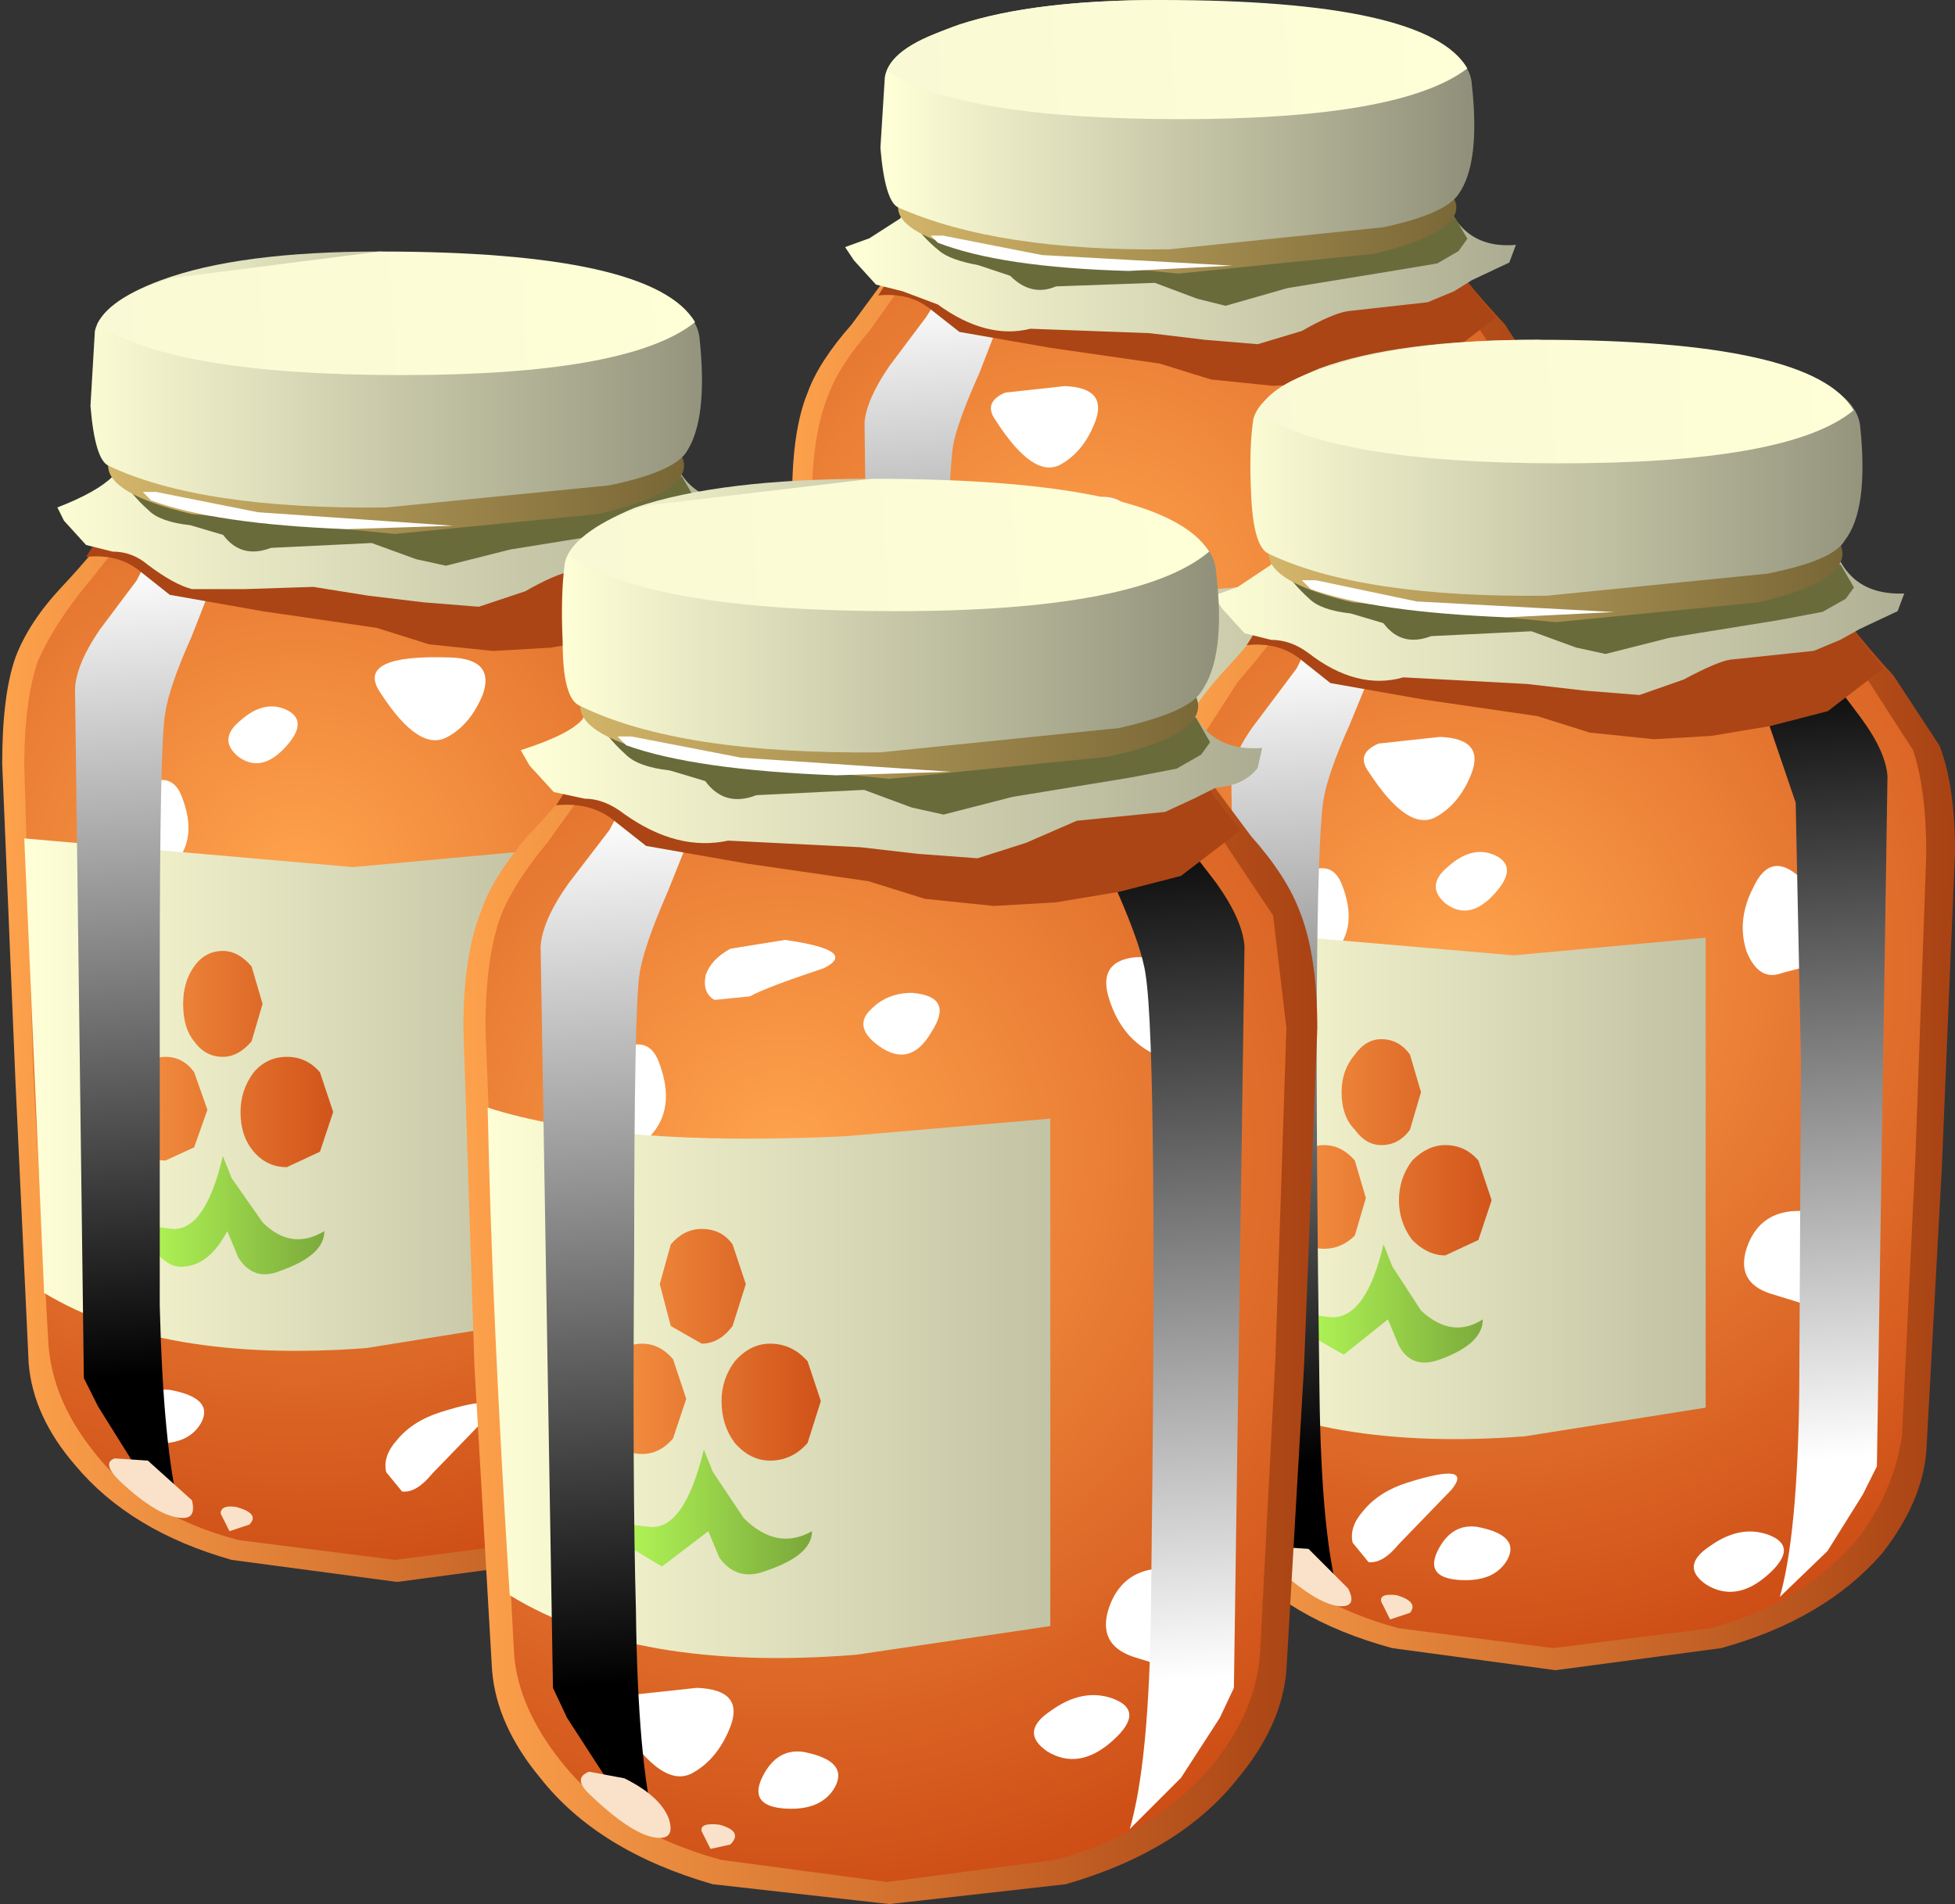 <?xml version="1.0" encoding="UTF-8" standalone="no"?>
<svg xmlns:xlink="http://www.w3.org/1999/xlink" height="43.15px" width="44.3px" xmlns="http://www.w3.org/2000/svg">
  <rect width="100%" height="100%" fill="#333333" stroke="none"/>
  <g transform="matrix(1.0, 0.0, 0.0, 1.0, 0.0, 0.0)">
    <use height="24.55" transform="matrix(1.0, 0.0, 0.0, 1.0, 17.95, 4.7)" width="17.5" xlink:href="#shape0"/>
    <use height="2.35" transform="matrix(0.8, 0.0, 0.0, 0.8, 22.2, 24.94)" width="2.85" xlink:href="#sprite0"/>
    <use height="1.55" transform="matrix(0.8, 0.0, 0.0, 0.8, 24.0, 11.25)" width="2.0" xlink:href="#sprite1"/>
    <use height="2.6" transform="matrix(0.8, 0.0, 0.0, 0.8, 20.41, 11.66)" width="2.15" xlink:href="#sprite2"/>
    <use height="3.35" transform="matrix(0.8, 0.0, 0.0, 0.8, 20.81, 18.71)" width="2.2" xlink:href="#sprite3"/>
    <use height="2.3" transform="matrix(0.8, 0.0, 0.0, 0.8, 22.45, 8.75)" width="3.05" xlink:href="#sprite4"/>
    <use height="1.45" transform="matrix(0.8, 0.0, 0.0, 0.8, 24.0, 26.1)" width="2.05" xlink:href="#sprite5"/>
    <use height="1.65" transform="matrix(0.8, 0.0, 0.0, 0.8, 29.71, 26.21)" width="2.4" xlink:href="#sprite6"/>
    <use height="2.6" transform="matrix(0.8, 0.0, 0.0, 0.8, 30.8, 19.15)" width="2.55" xlink:href="#sprite7"/>
    <use height="3.0" transform="matrix(0.8, 0.0, 0.0, 0.8, 30.8, 11.55)" width="2.15" xlink:href="#sprite8"/>
    <use height="11.25" transform="matrix(1.0, 0.0, 0.0, 1.0, 18.45, 12.9)" width="11.5" xlink:href="#shape9"/>
    <use height="28.4" transform="matrix(0.8, 0.0, 0.0, 0.8, 19.59, 4.9)" width="4.75" xlink:href="#sprite9"/>
    <use height="28.4" transform="matrix(0.8, 0.0, 0.0, 0.8, 30.15, 4.9)" width="4.75" xlink:href="#sprite10"/>
    <use height="4.85" transform="matrix(0.8, 0.0, 0.0, 0.8, 19.9, 4.9)" width="17.5" xlink:href="#sprite11"/>
    <use height="4.5" transform="matrix(1.0, 0.0, 0.0, 1.0, 19.15, 3.3)" width="15.2" xlink:href="#shape13"/>
    <use height="3.35" transform="matrix(0.8, 0.0, 0.0, 0.8, 20.45, 4.25)" width="16.0" xlink:href="#sprite12"/>
    <use height="2.95" transform="matrix(1.0, 0.0, 0.0, 1.0, 20.35, 3.25)" width="12.65" xlink:href="#shape15"/>
    <use height="1.1" transform="matrix(0.8, 0.0, 0.0, 0.8, 21.05, 5.3)" width="8.6" xlink:href="#sprite13"/>
    <use height="35.85" transform="matrix(1.0, 0.0, 0.0, 1.0, 0.05, 0.0)" width="33.35" xlink:href="#shape17"/>
    <use height="2.5" transform="matrix(0.8, 0.0, 0.0, 0.8, 8.75, 31.8)" width="2.95" xlink:href="#sprite14"/>
    <use height="1.6" transform="matrix(0.8, 0.0, 0.0, 0.8, 5.15, 16.0)" width="2.0" xlink:href="#sprite15"/>
    <use height="2.7" transform="matrix(0.8, 0.0, 0.0, 0.8, 2.51, 17.67)" width="2.2" xlink:href="#sprite16"/>
    <use height="3.45" transform="matrix(0.8, 0.0, 0.0, 0.8, 2.91, 25.01)" width="2.3" xlink:href="#sprite17"/>
    <use height="2.35" transform="matrix(0.8, 0.0, 0.0, 0.8, 8.5, 14.9)" width="3.15" xlink:href="#sprite18"/>
    <use height="1.5" transform="matrix(0.8, 0.0, 0.0, 0.8, 2.91, 31.5)" width="2.15" xlink:href="#sprite19"/>
    <use height="1.7" transform="matrix(0.8, 0.0, 0.0, 0.8, 12.11, 32.7)" width="2.5" xlink:href="#sprite20"/>
    <use height="2.7" transform="matrix(0.8, 0.0, 0.0, 0.8, 13.21, 25.45)" width="2.7" xlink:href="#sprite21"/>
    <use height="3.1" transform="matrix(0.8, 0.0, 0.0, 0.8, 13.2, 17.61)" width="2.3" xlink:href="#sprite22"/>
    <use height="11.6" transform="matrix(1.0, 0.0, 0.0, 1.0, 0.55, 19.0)" width="11.8" xlink:href="#shape19"/>
    <use height="29.3" transform="matrix(0.8, 0.0, 0.0, 0.8, 1.7, 10.75)" width="4.85" xlink:href="#sprite23"/>
    <use height="29.3" transform="matrix(0.8, 0.0, 0.0, 0.8, 12.55, 10.75)" width="4.9" xlink:href="#sprite24"/>
    <use height="5.05" transform="matrix(0.8, 0.0, 0.0, 0.8, 1.95, 10.75)" width="18.05" xlink:href="#sprite25"/>
    <use height="4.65" transform="matrix(1.0, 0.0, 0.0, 1.0, 1.3, 9.1)" width="15.6" xlink:href="#shape22"/>
    <use height="3.4" transform="matrix(0.8, 0.0, 0.0, 0.8, 2.55, 10.1)" width="16.5" xlink:href="#sprite26"/>
    <use height="3.05" transform="matrix(1.0, 0.0, 0.0, 1.0, 2.45, 9.05)" width="13.05" xlink:href="#shape24"/>
    <use height="1.15" transform="matrix(0.8, 0.0, 0.0, 0.8, 3.24, 11.11)" width="8.8" xlink:href="#sprite27"/>
    <use height="32.15" transform="matrix(1.0, 0.0, 0.0, 1.0, 2.05, 5.7)" width="42.25" xlink:href="#shape26"/>
    <use height="2.5" transform="matrix(0.8, 0.0, 0.0, 0.8, 30.65, 33.4)" width="2.95" xlink:href="#sprite28"/>
    <use height="1.65" transform="matrix(0.8, 0.0, 0.0, 0.8, 32.51, 19.3)" width="2.05" xlink:href="#sprite29"/>
    <use height="2.7" transform="matrix(0.8, 0.0, 0.0, 0.8, 28.8, 19.67)" width="2.2" xlink:href="#sprite30"/>
    <use height="3.45" transform="matrix(0.8, 0.0, 0.0, 0.8, 29.16, 27.01)" width="2.3" xlink:href="#sprite31"/>
    <use height="2.35" transform="matrix(0.8, 0.0, 0.0, 0.8, 30.9, 16.7)" width="3.15" xlink:href="#sprite32"/>
    <use height="1.5" transform="matrix(0.8, 0.0, 0.0, 0.8, 32.51, 34.6)" width="2.15" xlink:href="#sprite33"/>
    <use height="1.7" transform="matrix(0.8, 0.0, 0.0, 0.8, 38.36, 34.7)" width="2.55" xlink:href="#sprite34"/>
    <use height="2.7" transform="matrix(0.8, 0.0, 0.0, 0.8, 39.51, 27.45)" width="2.65" xlink:href="#sprite35"/>
    <use height="3.1" transform="matrix(0.8, 0.0, 0.0, 0.8, 39.5, 19.61)" width="2.25" xlink:href="#sprite36"/>
    <use height="11.6" transform="matrix(1.0, 0.0, 0.0, 1.0, 26.75, 21.0)" width="11.9" xlink:href="#shape27"/>
    <use height="29.3" transform="matrix(0.8, 0.0, 0.0, 0.8, 27.9, 12.75)" width="4.9" xlink:href="#sprite37"/>
    <use height="29.3" transform="matrix(0.8, 0.0, 0.0, 0.8, 38.85, 12.75)" width="4.9" xlink:href="#sprite38"/>
    <use height="5.05" transform="matrix(0.8, 0.0, 0.0, 0.8, 28.25, 12.75)" width="18.05" xlink:href="#sprite39"/>
    <use height="4.65" transform="matrix(1.0, 0.0, 0.0, 1.0, 27.5, 11.1)" width="15.65" xlink:href="#shape30"/>
    <use height="3.4" transform="matrix(0.8, 0.0, 0.0, 0.8, 28.85, 12.1)" width="16.45" xlink:href="#sprite40"/>
    <use height="3.05" transform="matrix(1.0, 0.0, 0.0, 1.0, 28.75, 11.05)" width="13.0" xlink:href="#shape31"/>
    <use height="1.15" transform="matrix(0.8, 0.0, 0.0, 0.8, 29.5, 13.11)" width="8.85" xlink:href="#sprite41"/>
    <use height="35.45" transform="matrix(1.0, 0.0, 0.0, 1.0, 10.5, 7.7)" width="31.7" xlink:href="#shape33"/>
    <use height="1.8" transform="matrix(0.8, 0.0, 0.0, 0.8, 15.99, 21.3)" width="3.65" xlink:href="#sprite42"/>
    <use height="1.75" transform="matrix(0.8, 0.0, 0.0, 0.8, 19.55, 22.5)" width="2.2" xlink:href="#sprite43"/>
    <use height="2.9" transform="matrix(0.8, 0.0, 0.0, 0.8, 13.25, 23.67)" width="2.3" xlink:href="#sprite44"/>
    <use height="3.65" transform="matrix(0.8, 0.0, 0.0, 0.8, 13.66, 31.55)" width="2.5" xlink:href="#sprite45"/>
    <use height="2.5" transform="matrix(0.8, 0.0, 0.0, 0.8, 13.95, 38.25)" width="3.35" xlink:href="#sprite46"/>
    <use height="1.6" transform="matrix(0.8, 0.0, 0.0, 0.8, 17.2, 39.7)" width="2.25" xlink:href="#sprite47"/>
    <use height="1.8" transform="matrix(0.8, 0.0, 0.0, 0.8, 23.41, 38.41)" width="2.7" xlink:href="#sprite48"/>
    <use height="2.9" transform="matrix(0.8, 0.0, 0.0, 0.8, 25.05, 35.55)" width="2.85" xlink:href="#sprite49"/>
    <use height="2.9" transform="matrix(0.8, 0.0, 0.0, 0.8, 25.06, 21.7)" width="3.15" xlink:href="#sprite50"/>
    <use height="12.45" transform="matrix(1.0, 0.0, 0.0, 1.0, 11.05, 25.1)" width="12.75" xlink:href="#shape37"/>
    <use height="31.5" transform="matrix(0.8, 0.0, 0.0, 0.8, 12.25, 16.25)" width="5.3" xlink:href="#sprite51"/>
    <use height="31.5" transform="matrix(0.8, 0.0, 0.0, 0.8, 24.0, 16.25)" width="5.25" xlink:href="#sprite52"/>
    <use height="5.4" transform="matrix(0.8, 0.0, 0.0, 0.8, 12.6, 16.25)" width="19.4" xlink:href="#sprite53"/>
    <use height="4.95" transform="matrix(1.0, 0.0, 0.0, 1.0, 11.8, 14.5)" width="16.8" xlink:href="#shape40"/>
    <use height="3.7" transform="matrix(0.8, 0.0, 0.0, 0.8, 13.3, 15.5)" width="17.65" xlink:href="#sprite54"/>
    <use height="3.3" transform="matrix(1.0, 0.0, 0.0, 1.0, 13.15, 14.35)" width="14.0" xlink:href="#shape41"/>
    <use height="1.2" transform="matrix(0.8, 0.0, 0.0, 0.8, 13.99, 16.65)" width="9.45" xlink:href="#sprite55"/>
    <use height="31.15" transform="matrix(1.0, 0.0, 0.0, 1.0, 12.75, 10.85)" width="14.85" xlink:href="#shape42"/>
  </g>
  <defs>
    <g id="shape0" transform="matrix(1.0, 0.0, 0.0, 1.0, -17.95, -4.7)">
      <path d="M34.1 7.35 L35.1 8.9 Q35.45 9.8 35.45 11.25 L35.15 18.2 34.85 24.4 Q34.75 25.6 33.85 26.7 32.65 28.15 30.35 28.8 L26.7 29.25 23.05 28.8 Q20.75 28.15 19.55 26.7 18.65 25.55 18.55 24.4 L18.2 18.2 17.95 11.25 Q17.95 9.75 18.3 8.9 18.55 8.2 19.3 7.35 L21.25 4.7 26.7 4.95 32.15 4.7 Q32.6 5.75 34.1 7.35" fill="url(#gradient0)" fill-rule="evenodd" stroke="none"/>
      <path d="M33.55 7.5 L34.55 9.0 34.85 11.3 34.6 18.1 34.3 24.1 Q34.15 25.25 33.35 26.3 32.2 27.7 30.05 28.35 L26.65 28.75 23.2 28.35 Q21.05 27.7 19.95 26.3 19.1 25.25 18.95 24.1 L18.65 18.1 18.4 11.3 Q18.4 9.9 18.75 9.0 19.0 8.3 19.7 7.5 L21.55 4.9 26.65 5.2 31.75 4.9 33.55 7.5" fill="url(#gradient1)" fill-rule="evenodd" stroke="none"/>
    </g>
    <linearGradient gradientTransform="matrix(0.011, 0.0, 0.0, -0.011, 26.7, 16.95)" gradientUnits="userSpaceOnUse" id="gradient0" spreadMethod="pad" x1="-819.2" x2="819.2">
      <stop offset="0.0" stop-color="#fea24c"/>
      <stop offset="1.0" stop-color="#a84213"/>
    </linearGradient>
    <radialGradient cx="0" cy="0" gradientTransform="matrix(0.011, 0.017, 0.017, -0.011, 24.5, 13.9)" gradientUnits="userSpaceOnUse" id="gradient1" r="819.2" spreadMethod="pad">
      <stop offset="0.0" stop-color="#ffa34d"/>
      <stop offset="1.0" stop-color="#cc4b14"/>
    </radialGradient>
    <g id="sprite0" transform="matrix(1.0, 0.0, 0.0, 1.0, 0.0, -0.05)">
      <use height="2.5" transform="matrix(0.966, 0.0, 0.0, 0.94, 0.0, 0.05)" width="2.95" xlink:href="#shape1"/>
    </g>
    <g id="shape1" transform="matrix(1.0, 0.0, 0.0, 1.0, 0.0, 0.0)">
      <path d="M2.8 0.45 L1.3 2.0 Q0.85 2.55 0.45 2.5 L0.0 1.95 Q-0.1 1.5 0.3 1.05 0.75 0.5 1.55 0.25 3.45 -0.35 2.8 0.45" fill="#ffffff" fill-rule="evenodd" stroke="none"/>
    </g>
    <g id="sprite1" transform="matrix(1.0, 0.0, 0.0, 1.0, 0.0, 0.0)">
      <use height="1.8" transform="matrix(0.727, 0.0, 0.0, 0.861, 0.014, 0.007)" width="2.7" xlink:href="#shape2"/>
    </g>
    <g id="shape2" transform="matrix(1.0, 0.0, 0.0, 1.0, 0.05, 0.05)">
      <path d="M2.2 0.05 Q3.15 0.4 2.2 1.25 1.25 2.1 0.35 1.55 -0.45 1.0 0.45 0.4 1.35 -0.25 2.2 0.05" fill="#ffffff" fill-rule="evenodd" stroke="none"/>
    </g>
    <g id="sprite2" transform="matrix(1.0, 0.0, 0.0, 1.0, 0.05, 0.05)">
      <use height="2.9" transform="matrix(0.935, 0.0, 0.0, 0.896, -0.05, -0.04)" width="2.3" xlink:href="#shape3"/>
    </g>
    <g id="shape3" transform="matrix(1.0, 0.0, 0.0, 1.0, 0.0, 0.1)">
      <path d="M2.1 0.4 Q2.6 1.7 1.85 2.5 1.1 3.25 0.3 2.15 -0.45 1.1 0.6 0.3 1.75 -0.55 2.1 0.4" fill="#ffffff" fill-rule="evenodd" stroke="none"/>
    </g>
    <g id="sprite3" transform="matrix(1.0, 0.0, 0.0, 1.0, 0.05, 0.05)">
      <use height="3.65" transform="matrix(0.877, 0.0, 0.0, 0.918, -0.044, -0.05)" width="2.5" xlink:href="#shape4"/>
    </g>
    <g id="shape4" transform="matrix(1.0, 0.0, 0.0, 1.0, 0.05, 0.0)">
      <path d="M1.9 0.1 Q2.55 0.3 2.4 1.7 2.3 3.1 1.65 3.5 1.1 3.8 0.9 3.5 L0.25 2.35 Q-0.3 1.5 0.25 0.65 0.8 -0.2 1.9 0.1" fill="#ffffff" fill-rule="evenodd" stroke="none"/>
    </g>
    <g id="sprite4" transform="matrix(1.0, 0.0, 0.0, 1.0, 0.0, 0.0)">
      <use height="2.5" transform="matrix(0.91, 0.0, 0.0, 0.92, 0.0, 0.0)" width="3.35" xlink:href="#shape5"/>
    </g>
    <g id="shape5" transform="matrix(1.0, 0.0, 0.0, 1.0, 0.0, 0.0)">
      <path d="M2.3 0.0 Q3.65 0.05 3.25 1.1 2.9 2.0 2.2 2.4 1.35 2.9 0.15 1.05 -0.25 0.5 0.45 0.2 L2.3 0.0" fill="#ffffff" fill-rule="evenodd" stroke="none"/>
    </g>
    <g id="sprite5" transform="matrix(1.0, 0.0, 0.0, 1.0, 0.0, 0.0)">
      <use height="1.6" transform="matrix(0.911, 0.0, 0.0, 0.906, 0.0, 0.0)" width="2.25" xlink:href="#shape6"/>
    </g>
    <g id="shape6" transform="matrix(1.0, 0.0, 0.0, 1.0, 0.0, 0.0)">
      <path d="M1.25 0.0 Q2.55 0.25 2.15 1.0 1.75 1.7 0.65 1.6 -0.3 1.5 0.1 0.7 0.5 -0.1 1.25 0.0" fill="#ffffff" fill-rule="evenodd" stroke="none"/>
    </g>
    <g id="sprite6" transform="matrix(1.0, 0.0, 0.0, 1.0, 0.05, 0.05)">
      <use height="1.8" transform="matrix(0.891, 0.0, 0.0, 0.917, -0.044, -0.046)" width="2.7" xlink:href="#shape2"/>
    </g>
    <g id="sprite7" transform="matrix(1.0, 0.0, 0.0, 1.0, 0.0, 0.0)">
      <use height="2.9" transform="matrix(0.895, 0.0, 0.0, 0.896, 0.0, 0.0)" width="2.85" xlink:href="#shape7"/>
    </g>
    <g id="shape7" transform="matrix(1.0, 0.0, 0.0, 1.0, 0.0, 0.0)">
      <path d="M2.85 0.65 L2.55 2.15 2.1 2.9 0.8 2.5 Q-0.25 2.15 0.1 1.1 0.45 0.1 1.45 0.0 2.7 -0.1 2.85 0.65" fill="#ffffff" fill-rule="evenodd" stroke="none"/>
    </g>
    <g id="sprite8" transform="matrix(1.0, 0.0, 0.0, 1.0, 0.0, 0.0)">
      <use height="3.1" transform="matrix(0.956, 0.0, 0.0, 0.968, 0.0, 0.002)" width="2.25" xlink:href="#shape8"/>
    </g>
    <g id="shape8" transform="matrix(1.0, 0.0, 0.0, 1.0, 0.0, 0.05)">
      <path d="M2.25 1.75 L2.05 2.75 1.1 3.0 Q0.45 3.25 0.1 2.4 -0.2 1.5 0.3 0.55 0.75 -0.4 1.5 0.2 2.15 0.7 2.25 1.75" fill="#ffffff" fill-rule="evenodd" stroke="none"/>
    </g>
    <g id="shape9" transform="matrix(1.0, 0.0, 0.0, 1.0, -18.45, -12.9)">
      <path d="M18.45 12.9 L25.75 13.5 29.95 13.15 29.95 23.5 26.0 24.1 Q21.5 24.45 18.95 22.9 L18.45 12.9" fill="url(#gradient2)" fill-rule="evenodd" stroke="none"/>
      <path d="M23.75 16.55 L23.5 17.4 22.85 17.7 Q22.5 17.7 22.25 17.4 21.95 17.05 21.95 16.55 21.95 16.1 22.25 15.7 22.5 15.35 22.85 15.35 23.2 15.35 23.5 15.7 L23.75 16.55" fill="url(#gradient3)" fill-rule="evenodd" stroke="none"/>
      <path d="M22.55 18.9 L22.25 19.7 21.6 20.0 Q21.2 20.0 20.95 19.7 20.7 19.35 20.7 18.9 20.7 18.4 20.95 18.1 21.2 17.7 21.6 17.7 21.95 17.7 22.25 18.1 L22.55 18.9" fill="url(#gradient4)" fill-rule="evenodd" stroke="none"/>
      <path d="M25.3 18.9 L24.95 19.75 Q24.7 20.1 24.25 20.1 23.85 20.1 23.55 19.75 23.25 19.45 23.25 18.9 23.25 18.45 23.55 18.1 23.85 17.7 24.25 17.7 24.7 17.7 24.95 18.1 L25.3 18.9" fill="url(#gradient5)" fill-rule="evenodd" stroke="none"/>
      <path d="M22.9 19.9 L23.05 20.35 23.75 21.3 Q24.35 22.0 25.1 21.55 25.1 22.1 24.15 22.4 23.55 22.65 23.2 22.1 L22.95 21.55 22.05 22.3 21.35 21.9 21.0 21.4 21.75 21.5 Q22.5 21.55 22.9 19.9" fill="url(#gradient6)" fill-rule="evenodd" stroke="none"/>
    </g>
    <linearGradient gradientTransform="matrix(0.007, 0.0, 0.0, -0.007, 24.2, 18.5)" gradientUnits="userSpaceOnUse" id="gradient2" spreadMethod="pad" x1="-819.2" x2="819.2">
      <stop offset="0.0" stop-color="#feffd6"/>
      <stop offset="1.0" stop-color="#c2c2a4"/>
    </linearGradient>
    <linearGradient gradientTransform="matrix(0.004, 0.0, 0.0, -0.004, 22.75, 16.55)" gradientUnits="userSpaceOnUse" id="gradient3" spreadMethod="pad" x1="-819.2" x2="819.2">
      <stop offset="0.0" stop-color="#ffa34d"/>
      <stop offset="1.0" stop-color="#cc4b14"/>
    </linearGradient>
    <linearGradient gradientTransform="matrix(0.004, 0.0, 0.0, -0.004, 22.75, 18.9)" gradientUnits="userSpaceOnUse" id="gradient4" spreadMethod="pad" x1="-819.2" x2="819.2">
      <stop offset="0.0" stop-color="#ffa34d"/>
      <stop offset="1.0" stop-color="#cc4b14"/>
    </linearGradient>
    <linearGradient gradientTransform="matrix(0.004, 0.0, 0.0, -0.004, 22.75, 18.9)" gradientUnits="userSpaceOnUse" id="gradient5" spreadMethod="pad" x1="-819.2" x2="819.2">
      <stop offset="0.0" stop-color="#ffa34d"/>
      <stop offset="1.0" stop-color="#cc4b14"/>
    </linearGradient>
    <linearGradient gradientTransform="matrix(0.003, 0.0, 0.0, -0.003, 23.05, 21.2)" gradientUnits="userSpaceOnUse" id="gradient6" spreadMethod="pad" x1="-819.2" x2="819.2">
      <stop offset="0.0" stop-color="#b7ff59"/>
      <stop offset="1.0" stop-color="#77a339"/>
    </linearGradient>
    <g id="sprite9" transform="matrix(1.0, 0.0, 0.0, 1.0, -0.05, 0.0)">
      <use height="28.4" transform="matrix(1.0, 0.0, 0.0, 1.0, 0.05, 0.0)" width="4.75" xlink:href="#shape10"/>
    </g>
    <g id="shape10" transform="matrix(1.0, 0.0, 0.0, 1.0, -0.05, 0.0)">
      <path d="M3.0 0.45 L4.8 0.0 4.25 2.0 3.3 4.45 Q2.65 5.9 2.55 6.55 2.25 8.9 2.45 22.85 2.5 26.7 2.95 28.4 L1.65 27.15 0.7 25.65 0.3 24.85 0.05 5.85 Q0.1 5.2 0.75 4.25 L1.8 2.85 Q2.8 1.3 3.0 0.45" fill="url(#gradient7)" fill-rule="evenodd" stroke="none"/>
    </g>
    <linearGradient gradientTransform="matrix(0.001, 0.014, 0.014, -0.001, 2.65, 13.55)" gradientUnits="userSpaceOnUse" id="gradient7" spreadMethod="pad" x1="-819.2" x2="819.2">
      <stop offset="0.0" stop-color="#ffffff"/>
      <stop offset="1.0" stop-color="#000000"/>
    </linearGradient>
    <g id="sprite10" transform="matrix(1.0, 0.0, 0.0, 1.0, 0.0, 0.0)">
      <use height="28.4" transform="matrix(1.0, 0.0, 0.0, 1.0, 0.0, 0.0)" width="4.75" xlink:href="#shape11"/>
    </g>
    <g id="shape11" transform="matrix(1.0, 0.0, 0.0, 1.0, 0.0, 0.0)">
      <path d="M1.75 0.45 Q2.0 1.3 3.0 2.85 L4.05 4.25 Q4.7 5.2 4.75 5.85 L4.45 24.85 4.1 25.65 3.1 27.15 1.8 28.4 Q2.3 26.7 2.35 22.85 2.55 8.9 2.25 6.55 L1.5 4.45 0.5 2.0 0.0 0.0 1.75 0.45" fill="url(#gradient8)" fill-rule="evenodd" stroke="none"/>
    </g>
    <linearGradient gradientTransform="matrix(-0.001, -0.014, 0.014, -0.001, 2.15, 13.55)" gradientUnits="userSpaceOnUse" id="gradient8" spreadMethod="pad" x1="-819.2" x2="819.2">
      <stop offset="0.0" stop-color="#ffffff"/>
      <stop offset="1.0" stop-color="#000000"/>
    </linearGradient>
    <g id="sprite11" transform="matrix(1.0, 0.0, 0.0, 1.0, 0.0, 0.0)">
      <use height="5.4" transform="matrix(0.902, 0.0, 0.0, 0.898, 0.0, 0.0)" width="19.4" xlink:href="#shape12"/>
    </g>
    <g id="shape12" transform="matrix(1.0, 0.0, 0.0, 1.0, 0.0, 0.0)">
      <path d="M17.9 0.9 Q18.15 1.75 19.4 3.2 L17.7 4.5 15.95 4.95 14.15 5.25 12.4 5.35 10.45 5.15 8.85 4.65 5.4 4.15 2.55 3.65 1.6 2.9 Q0.95 2.4 0.0 2.5 L1.45 0.25 1.45 0.0 17.9 0.9" fill="#ab4515" fill-rule="evenodd" stroke="none"/>
    </g>
    <g id="shape13" transform="matrix(1.0, 0.0, 0.0, 1.0, -19.15, -3.3)">
      <path d="M32.75 4.5 Q33.15 5.65 34.35 5.55 L34.2 5.95 33.35 6.35 32.95 6.6 32.35 6.85 30.55 7.05 Q30.2 7.1 29.5 7.5 L28.5 7.8 27.3 7.7 26.05 7.55 23.35 7.45 Q22.35 7.7 21.25 6.9 L20.45 6.6 19.85 6.45 19.35 5.9 19.15 5.6 19.7 5.4 20.4 4.95 21.05 3.3 26.75 3.5 Q32.55 3.8 32.75 4.5" fill="url(#gradient9)" fill-rule="evenodd" stroke="none"/>
    </g>
    <linearGradient gradientTransform="matrix(0.009, 0.0, 0.0, -0.009, 26.75, 5.55)" gradientUnits="userSpaceOnUse" id="gradient9" spreadMethod="pad" x1="-819.2" x2="819.2">
      <stop offset="0.0" stop-color="#feffd6"/>
      <stop offset="1.0" stop-color="#adad93"/>
    </linearGradient>
    <g id="sprite12" transform="matrix(1.0, 0.0, 0.0, 1.0, 0.0, 0.0)">
      <use height="3.35" transform="matrix(1.0, 0.0, 0.0, 1.0, 0.0, 0.0)" width="16.0" xlink:href="#shape14"/>
    </g>
    <g id="shape14" transform="matrix(1.0, 0.0, 0.0, 1.0, 0.0, 0.0)">
      <path d="M15.65 0.85 L16.0 1.45 15.75 1.8 15.15 2.15 13.95 2.35 10.9 2.85 9.15 3.35 8.35 3.15 7.15 2.7 4.35 2.8 Q3.65 3.1 3.05 2.5 L2.15 2.2 Q1.35 2.05 1.05 1.8 0.0 0.95 0.0 0.0 L15.65 0.85" fill="#6a6b3b" fill-rule="evenodd" stroke="none"/>
    </g>
    <g id="shape15" transform="matrix(1.0, 0.0, 0.0, 1.0, -20.35, -3.25)">
      <path d="M31.15 3.7 Q33.0 4.1 33.0 4.7 33.0 5.3 31.15 5.75 L26.7 6.2 22.2 5.75 Q20.35 5.3 20.35 4.7 20.35 4.1 22.2 3.7 L26.7 3.25 31.15 3.7" fill="url(#gradient10)" fill-rule="evenodd" stroke="none"/>
    </g>
    <linearGradient gradientTransform="matrix(0.008, 0.0, 0.0, -0.008, 26.7, 4.7)" gradientUnits="userSpaceOnUse" id="gradient10" spreadMethod="pad" x1="-819.2" x2="819.2">
      <stop offset="0.0" stop-color="#d4b66a"/>
      <stop offset="1.0" stop-color="#786636"/>
    </linearGradient>
    <g id="sprite13" transform="matrix(1.0, 0.0, 0.0, 1.0, 0.0, 0.0)">
      <use height="1.1" transform="matrix(1.0, 0.0, 0.0, 1.0, 0.0, 0.0)" width="8.6" xlink:href="#shape16"/>
    </g>
    <g id="shape16" transform="matrix(1.0, 0.0, 0.0, 1.0, 0.0, 0.0)">
      <path d="M0.4 0.05 L3.2 0.6 8.6 0.9 5.65 1.05 Q2.05 0.95 0.25 0.25 L0.05 0.05 0.4 0.05" fill="#ffffff" fill-rule="evenodd" stroke="none"/>
    </g>
    <g id="shape17" transform="matrix(1.0, 0.0, 0.0, 1.0, -0.05, 0.0)">
      <path d="M21.25 26.6 L22.15 27.5 Q22.3 27.85 21.95 27.85 21.5 27.85 20.55 27.05 20.15 26.65 20.5 26.5 L21.25 26.6" fill="#f9e2c9" fill-rule="evenodd" stroke="none"/>
      <path d="M23.15 27.6 Q23.7 27.7 23.45 28.0 L23.0 28.1 22.8 27.75 Q22.8 27.5 23.15 27.6" fill="#f9e2c9" fill-rule="evenodd" stroke="none"/>
      <path d="M33.05 4.4 Q32.75 4.85 31.35 5.15 L26.5 5.65 Q22.6 5.7 20.35 4.7 20.05 4.55 19.95 3.35 L20.05 1.75 Q20.15 1.1 21.5 0.65 23.2 0.0 26.3 0.0 L31.55 0.55 Q33.3 1.1 33.35 1.9 33.55 3.7 33.05 4.4" fill="url(#gradient11)" fill-rule="evenodd" stroke="none"/>
      <path d="M26.75 2.7 Q21.75 2.7 20.1 1.6 20.45 1.0 21.75 0.55 23.45 0.0 26.3 0.0 32.35 0.0 33.25 1.55 31.75 2.7 26.75 2.7" fill="url(#gradient12)" fill-rule="evenodd" stroke="none"/>
      <path d="M16.6 13.3 L17.65 14.9 Q18.0 15.8 18.0 17.3 L17.75 24.5 17.35 30.9 Q17.3 32.1 16.35 33.2 15.15 34.7 12.75 35.35 L9.0 35.85 5.25 35.35 Q2.95 34.7 1.7 33.2 0.75 32.1 0.65 30.9 L0.35 24.5 0.05 17.3 Q0.05 15.75 0.35 14.9 0.65 14.1 1.4 13.3 2.9 11.7 3.4 10.5 L9.0 10.85 14.6 10.5 Q15.15 11.7 16.6 13.3" fill="url(#gradient13)" fill-rule="evenodd" stroke="none"/>
      <path d="M17.1 15.0 L17.4 17.35 17.15 24.3 16.8 30.5 Q16.75 31.7 15.85 32.8 14.7 34.3 12.45 34.9 L8.95 35.35 5.4 34.9 Q3.15 34.3 2.05 32.8 1.2 31.7 1.1 30.5 L0.75 24.3 0.55 17.35 Q0.55 15.9 0.85 15.0 1.15 14.3 1.8 13.45 3.25 11.7 3.7 10.75 L8.95 11.05 14.2 10.75 Q14.75 11.9 16.1 13.45 L17.1 15.0" fill="url(#gradient14)" fill-rule="evenodd" stroke="none"/>
    </g>
    <linearGradient gradientTransform="matrix(0.008, 0.0, 0.0, -0.008, 26.7, 2.85)" gradientUnits="userSpaceOnUse" id="gradient11" spreadMethod="pad" x1="-819.2" x2="819.2">
      <stop offset="0.0" stop-color="#feffd6"/>
      <stop offset="1.0" stop-color="#91917b"/>
    </linearGradient>
    <linearGradient gradientTransform="matrix(-0.008, 6.0E-4, 6.0E-4, 0.008, 26.55, 1.35)" gradientUnits="userSpaceOnUse" id="gradient12" spreadMethod="pad" x1="-819.2" x2="819.2">
      <stop offset="0.0" stop-color="#feffd6"/>
      <stop offset="1.0" stop-color="#f9fad5"/>
    </linearGradient>
    <linearGradient gradientTransform="matrix(0.011, 0.0, 0.0, -0.011, 9.0, 23.15)" gradientUnits="userSpaceOnUse" id="gradient13" spreadMethod="pad" x1="-819.2" x2="819.2">
      <stop offset="0.0" stop-color="#fea24c"/>
      <stop offset="1.0" stop-color="#a84213"/>
    </linearGradient>
    <radialGradient cx="0" cy="0" gradientTransform="matrix(0.011, 0.017, 0.017, -0.011, 6.75, 20.0)" gradientUnits="userSpaceOnUse" id="gradient14" r="819.2" spreadMethod="pad">
      <stop offset="0.0" stop-color="#ffa34d"/>
      <stop offset="1.0" stop-color="#cc4b14"/>
    </radialGradient>
    <g id="sprite14" transform="matrix(1.0, 0.0, 0.0, 1.0, 0.0, 0.0)">
      <use height="2.5" transform="matrix(1.0, 0.0, 0.0, 1.0, 0.0, 0.0)" width="2.95" xlink:href="#shape1"/>
    </g>
    <g id="sprite15" transform="matrix(1.0, 0.0, 0.0, 1.0, 0.0, 0.0)">
      <use height="1.8" transform="matrix(0.727, 0.0, 0.0, 0.889, 0.014, 0.006)" width="2.7" xlink:href="#shape2"/>
    </g>
    <g id="sprite16" transform="matrix(1.0, 0.0, 0.0, 1.0, 0.05, 0.1)">
      <use height="2.9" transform="matrix(0.957, 0.0, 0.0, 0.931, -0.05, -0.093)" width="2.3" xlink:href="#shape3"/>
    </g>
    <g id="sprite17" transform="matrix(1.0, 0.0, 0.0, 1.0, 0.05, 0.05)">
      <use height="3.65" transform="matrix(0.918, 0.0, 0.0, 0.945, -0.046, -0.05)" width="2.5" xlink:href="#shape4"/>
    </g>
    <g id="sprite18" transform="matrix(1.0, 0.0, 0.0, 1.0, 0.0, 0.0)">
      <use height="2.35" transform="matrix(1.0, 0.0, 0.0, 1.0, 0.0, 0.0)" width="3.15" xlink:href="#shape18"/>
    </g>
    <g id="shape18" transform="matrix(1.0, 0.0, 0.0, 1.0, 0.0, 0.0)">
      <path d="M2.15 0.0 Q3.4 0.05 3.05 1.05 2.7 1.9 2.05 2.25 1.25 2.7 0.15 1.0 -0.6 -0.1 2.15 0.0" fill="#ffffff" fill-rule="evenodd" stroke="none"/>
    </g>
    <g id="sprite19" transform="matrix(1.0, 0.0, 0.0, 1.0, 0.05, 0.0)">
      <use height="1.6" transform="matrix(0.956, 0.0, 0.0, 0.938, -0.05, 0.0)" width="2.25" xlink:href="#shape6"/>
    </g>
    <g id="sprite20" transform="matrix(1.0, 0.0, 0.0, 1.0, 0.05, 0.0)">
      <use height="1.8" transform="matrix(0.927, 0.0, 0.0, 0.944, -0.046, 0.003)" width="2.7" xlink:href="#shape2"/>
    </g>
    <g id="sprite21" transform="matrix(1.0, 0.0, 0.0, 1.0, 0.05, 0.0)">
      <use height="2.9" transform="matrix(0.947, 0.0, 0.0, 0.931, -0.05, 0.0)" width="2.85" xlink:href="#shape7"/>
    </g>
    <g id="sprite22" transform="matrix(1.0, 0.0, 0.0, 1.0, 0.0, 0.05)">
      <use height="3.1" transform="matrix(1.022, 0.0, 0.0, 1.0, 0.0, -0.05)" width="2.25" xlink:href="#shape8"/>
    </g>
    <g id="shape19" transform="matrix(1.0, 0.0, 0.0, 1.0, -0.55, -19.0)">
      <path d="M0.55 19.0 L8.0 19.65 12.35 19.25 12.35 29.9 8.3 30.55 Q3.65 30.9 1.0 29.3 L0.55 19.0" fill="url(#gradient15)" fill-rule="evenodd" stroke="none"/>
      <path d="M5.95 22.75 L5.7 23.6 Q5.4 23.95 5.05 23.95 4.65 23.95 4.4 23.6 4.15 23.3 4.15 22.75 4.15 22.25 4.4 21.9 4.65 21.55 5.05 21.55 5.4 21.55 5.7 21.9 L5.95 22.75" fill="url(#gradient16)" fill-rule="evenodd" stroke="none"/>
      <path d="M4.7 25.15 L4.4 26.0 3.75 26.3 Q3.35 26.3 3.1 26.0 2.8 25.65 2.8 25.15 2.8 24.7 3.1 24.3 3.35 23.95 3.75 23.95 4.15 23.95 4.4 24.3 L4.7 25.15" fill="url(#gradient17)" fill-rule="evenodd" stroke="none"/>
      <path d="M7.55 25.2 L7.25 26.1 6.5 26.45 Q6.05 26.45 5.75 26.1 5.45 25.75 5.45 25.2 5.45 24.7 5.75 24.3 6.05 23.95 6.5 23.95 6.95 23.95 7.25 24.3 L7.55 25.2" fill="url(#gradient18)" fill-rule="evenodd" stroke="none"/>
      <path d="M3.15 27.75 L3.9 27.85 Q4.65 27.9 5.05 26.2 L5.25 26.7 5.95 27.7 Q6.6 28.35 7.35 27.9 7.35 28.45 6.35 28.8 5.75 29.05 5.4 28.5 L5.15 27.9 Q4.75 28.65 4.2 28.7 3.65 28.8 3.15 27.75" fill="url(#gradient19)" fill-rule="evenodd" stroke="none"/>
    </g>
    <linearGradient gradientTransform="matrix(0.007, 0.0, 0.0, -0.007, 6.45, 24.8)" gradientUnits="userSpaceOnUse" id="gradient15" spreadMethod="pad" x1="-819.2" x2="819.2">
      <stop offset="0.0" stop-color="#feffd6"/>
      <stop offset="1.0" stop-color="#c2c2a4"/>
    </linearGradient>
    <linearGradient gradientTransform="matrix(0.004, 0.0, 0.0, -0.004, 4.95, 22.75)" gradientUnits="userSpaceOnUse" id="gradient16" spreadMethod="pad" x1="-819.2" x2="819.2">
      <stop offset="0.0" stop-color="#ffa34d"/>
      <stop offset="1.0" stop-color="#cc4b14"/>
    </linearGradient>
    <linearGradient gradientTransform="matrix(0.004, 0.0, 0.0, -0.004, 4.95, 25.15)" gradientUnits="userSpaceOnUse" id="gradient17" spreadMethod="pad" x1="-819.2" x2="819.2">
      <stop offset="0.0" stop-color="#ffa34d"/>
      <stop offset="1.0" stop-color="#cc4b14"/>
    </linearGradient>
    <linearGradient gradientTransform="matrix(0.004, 0.0, 0.0, -0.004, 4.95, 25.2)" gradientUnits="userSpaceOnUse" id="gradient18" spreadMethod="pad" x1="-819.2" x2="819.2">
      <stop offset="0.0" stop-color="#ffa34d"/>
      <stop offset="1.0" stop-color="#cc4b14"/>
    </linearGradient>
    <linearGradient gradientTransform="matrix(0.003, 0.0, 0.0, -0.003, 5.25, 27.5)" gradientUnits="userSpaceOnUse" id="gradient19" spreadMethod="pad" x1="-819.2" x2="819.2">
      <stop offset="0.0" stop-color="#b7ff59"/>
      <stop offset="1.0" stop-color="#77a339"/>
    </linearGradient>
    <g id="sprite23" transform="matrix(1.0, 0.0, 0.0, 1.0, 0.0, 0.0)">
      <use height="29.3" transform="matrix(1.0, 0.0, 0.0, 1.0, 0.0, 0.0)" width="4.85" xlink:href="#shape20"/>
    </g>
    <g id="shape20" transform="matrix(1.0, 0.0, 0.0, 1.0, 0.0, 0.0)">
      <path d="M0.0 6.05 Q0.05 5.35 0.7 4.4 L1.75 3.0 3.0 0.5 4.85 0.0 4.3 2.05 3.3 4.6 Q2.65 6.05 2.55 6.8 2.4 7.65 2.4 14.15 L2.4 23.55 Q2.5 27.55 2.95 29.3 L1.65 28.0 0.65 26.4 0.25 25.6 0.0 6.05" fill="url(#gradient20)" fill-rule="evenodd" stroke="none"/>
    </g>
    <linearGradient gradientTransform="matrix(0.001, 0.014, 0.014, -0.001, 2.6, 13.95)" gradientUnits="userSpaceOnUse" id="gradient20" spreadMethod="pad" x1="-819.2" x2="819.2">
      <stop offset="0.0" stop-color="#ffffff"/>
      <stop offset="1.0" stop-color="#000000"/>
    </linearGradient>
    <g id="sprite24" transform="matrix(1.0, 0.0, 0.0, 1.0, 0.0, 0.0)">
      <use height="29.3" transform="matrix(1.0, 0.0, 0.0, 1.0, 0.0, 0.0)" width="4.9" xlink:href="#shape21"/>
    </g>
    <g id="shape21" transform="matrix(1.0, 0.0, 0.0, 1.0, 0.0, 0.0)">
      <path d="M1.85 0.5 Q2.05 1.35 3.1 3.0 L4.15 4.4 Q4.85 5.35 4.9 6.05 L4.6 25.6 4.2 26.4 3.2 28.0 1.9 29.3 Q2.35 27.55 2.45 23.55 2.65 8.9 2.3 6.8 L1.6 4.6 0.55 2.05 Q0.0 0.35 0.0 0.0 L1.85 0.5" fill="url(#gradient21)" fill-rule="evenodd" stroke="none"/>
    </g>
    <linearGradient gradientTransform="matrix(-0.001, -0.014, 0.014, -0.001, 2.25, 13.95)" gradientUnits="userSpaceOnUse" id="gradient21" spreadMethod="pad" x1="-819.2" x2="819.2">
      <stop offset="0.0" stop-color="#ffffff"/>
      <stop offset="1.0" stop-color="#000000"/>
    </linearGradient>
    <g id="sprite25" transform="matrix(1.0, 0.0, 0.0, 1.0, 0.0, 0.0)">
      <use height="5.4" transform="matrix(0.93, 0.0, 0.0, 0.935, 0.0, 0.0)" width="19.4" xlink:href="#shape12"/>
    </g>
    <g id="shape22" transform="matrix(1.0, 0.0, 0.0, 1.0, -1.3, -9.1)">
      <path d="M16.9 11.45 L16.75 11.85 Q16.55 12.2 15.9 12.25 15.65 12.3 15.4 12.5 L14.8 12.75 12.95 12.95 Q12.6 13.0 11.9 13.4 L10.85 13.75 9.6 13.65 8.35 13.5 7.1 13.3 5.55 13.35 4.35 13.35 Q3.95 13.25 3.35 12.8 3.0 12.5 2.55 12.5 L1.95 12.35 1.45 11.8 1.3 11.5 Q2.2 11.15 2.55 10.8 L2.95 9.85 3.15 9.1 9.1 9.3 Q15.0 9.65 15.25 10.35 15.5 11.1 16.2 11.3 L16.9 11.45" fill="url(#gradient22)" fill-rule="evenodd" stroke="none"/>
    </g>
    <linearGradient gradientTransform="matrix(0.01, 0.0, 0.0, -0.01, 9.05, 11.45)" gradientUnits="userSpaceOnUse" id="gradient22" spreadMethod="pad" x1="-819.2" x2="819.2">
      <stop offset="0.0" stop-color="#feffd6"/>
      <stop offset="1.0" stop-color="#adad93"/>
    </linearGradient>
    <g id="sprite26" transform="matrix(1.0, 0.0, 0.0, 1.0, 0.0, 0.0)">
      <use height="3.7" transform="matrix(0.935, 0.0, 0.0, 0.919, 0.0, 0.0)" width="17.65" xlink:href="#shape23"/>
    </g>
    <g id="shape23" transform="matrix(1.0, 0.0, 0.0, 1.0, 0.0, 0.0)">
      <path d="M17.25 0.95 L17.65 1.65 17.4 2.0 16.7 2.4 15.4 2.65 12.05 3.2 10.1 3.7 9.2 3.5 7.85 3.0 4.8 3.15 Q3.9 3.5 3.35 2.75 L2.35 2.45 Q1.45 2.35 1.1 2.0 0.0 1.0 0.0 0.0 L17.25 0.95" fill="#6a6b3b" fill-rule="evenodd" stroke="none"/>
    </g>
    <g id="shape24" transform="matrix(1.0, 0.0, 0.0, 1.0, -2.45, -9.05)">
      <path d="M15.5 10.55 Q15.5 11.2 13.55 11.65 L8.95 12.1 4.35 11.65 Q2.45 11.2 2.45 10.55 2.45 9.9 4.35 9.5 L8.95 9.05 13.55 9.5 Q15.5 9.9 15.5 10.55" fill="url(#gradient23)" fill-rule="evenodd" stroke="none"/>
    </g>
    <linearGradient gradientTransform="matrix(0.008, 0.0, 0.0, -0.008, 8.95, 10.55)" gradientUnits="userSpaceOnUse" id="gradient23" spreadMethod="pad" x1="-819.2" x2="819.2">
      <stop offset="0.0" stop-color="#d4b66a"/>
      <stop offset="1.0" stop-color="#786636"/>
    </linearGradient>
    <g id="sprite27" transform="matrix(1.0, 0.0, 0.0, 1.0, -0.05, 0.05)">
      <use height="1.2" transform="matrix(0.931, 0.0, 0.0, 0.958, 0.047, -0.05)" width="9.45" xlink:href="#shape25"/>
    </g>
    <g id="shape25" transform="matrix(1.0, 0.0, 0.0, 1.0, -0.05, 0.0)">
      <path d="M0.45 0.05 L3.55 0.65 9.5 1.05 6.25 1.15 Q2.25 1.0 0.3 0.3 L0.05 0.05 0.45 0.05" fill="#ffffff" fill-rule="evenodd" stroke="none"/>
    </g>
    <g id="shape26" transform="matrix(1.0, 0.0, 0.0, 1.0, -2.05, -5.7)">
      <path d="M3.35 33.1 L4.35 34.0 Q4.45 34.4 4.15 34.4 3.6 34.4 2.7 33.55 2.3 33.15 2.6 33.05 L3.35 33.1" fill="#f9e2c9" fill-rule="evenodd" stroke="none"/>
      <path d="M5.35 34.15 Q5.9 34.3 5.65 34.55 L5.2 34.7 5.0 34.3 Q5.0 34.1 5.35 34.15" fill="#f9e2c9" fill-rule="evenodd" stroke="none"/>
      <path d="M15.85 7.65 Q16.05 9.5 15.55 10.25 15.25 10.7 13.8 11.0 L8.75 11.5 Q4.55 11.55 2.45 10.55 2.15 10.4 2.05 9.2 L2.15 7.5 Q2.3 6.85 3.65 6.35 5.4 5.7 8.6 5.7 L14.0 6.3 Q15.75 6.8 15.85 7.65" fill="url(#gradient24)" fill-rule="evenodd" stroke="none"/>
      <path d="M9.1 8.5 Q3.95 8.5 2.2 7.35 2.55 6.7 3.9 6.3 L8.6 5.7 Q14.8 5.7 15.75 7.3 14.25 8.5 9.1 8.5" fill="url(#gradient25)" fill-rule="evenodd" stroke="none"/>
      <path d="M43.95 16.9 Q44.3 17.8 44.3 19.3 L44.0 26.5 43.65 32.9 Q43.55 34.05 42.65 35.2 41.35 36.7 39.0 37.35 L35.25 37.85 31.55 37.35 Q29.15 36.7 27.9 35.2 26.95 34.05 26.9 32.9 L26.55 26.5 26.25 19.3 Q26.25 17.8 26.6 16.9 26.9 16.15 27.65 15.3 29.15 13.7 29.65 12.5 L35.25 12.85 40.85 12.5 Q41.55 13.85 42.9 15.3 L43.95 16.9" fill="url(#gradient26)" fill-rule="evenodd" stroke="none"/>
      <path d="M43.35 17.0 Q43.65 17.9 43.65 19.35 L43.4 26.3 43.1 32.5 Q42.95 33.7 42.15 34.8 40.95 36.3 38.75 36.9 L35.2 37.35 31.7 36.9 Q29.45 36.3 28.3 34.8 27.4 33.7 27.35 32.5 L27.0 26.3 26.75 19.35 Q26.75 17.9 27.05 17.0 L28.05 15.45 Q29.4 13.9 29.95 12.75 L35.2 13.05 40.45 12.75 Q40.95 13.8 42.35 15.45 L43.35 17.0" fill="url(#gradient27)" fill-rule="evenodd" stroke="none"/>
    </g>
    <linearGradient gradientTransform="matrix(0.009, 0.0, 0.0, -0.009, 8.95, 8.6)" gradientUnits="userSpaceOnUse" id="gradient24" spreadMethod="pad" x1="-819.2" x2="819.2">
      <stop offset="0.0" stop-color="#feffd6"/>
      <stop offset="1.0" stop-color="#91917b"/>
    </linearGradient>
    <linearGradient gradientTransform="matrix(-0.009, 6.0E-4, 6.0E-4, 0.009, 8.9, 7.1)" gradientUnits="userSpaceOnUse" id="gradient25" spreadMethod="pad" x1="-819.2" x2="819.2">
      <stop offset="0.0" stop-color="#feffd6"/>
      <stop offset="1.0" stop-color="#f9fad5"/>
    </linearGradient>
    <linearGradient gradientTransform="matrix(0.011, 0.0, 0.0, -0.011, 35.25, 25.15)" gradientUnits="userSpaceOnUse" id="gradient26" spreadMethod="pad" x1="-819.2" x2="819.2">
      <stop offset="0.0" stop-color="#fea24c"/>
      <stop offset="1.0" stop-color="#a84213"/>
    </linearGradient>
    <radialGradient cx="0" cy="0" gradientTransform="matrix(0.011, 0.017, 0.017, -0.011, 33.0, 22.0)" gradientUnits="userSpaceOnUse" id="gradient27" r="819.2" spreadMethod="pad">
      <stop offset="0.0" stop-color="#ffa34d"/>
      <stop offset="1.0" stop-color="#cc4b14"/>
    </radialGradient>
    <g id="sprite28" transform="matrix(1.0, 0.0, 0.0, 1.0, 0.0, 0.0)">
      <use height="2.5" transform="matrix(1.0, 0.0, 0.0, 1.0, 0.0, 0.0)" width="2.95" xlink:href="#shape1"/>
    </g>
    <g id="sprite29" transform="matrix(1.0, 0.0, 0.0, 1.0, 0.05, 0.0)">
      <use height="1.8" transform="matrix(0.746, 0.0, 0.0, 0.917, -0.037, 0.004)" width="2.7" xlink:href="#shape2"/>
    </g>
    <g id="sprite30" transform="matrix(1.0, 0.0, 0.0, 1.0, 0.0, 0.1)">
      <use height="2.9" transform="matrix(0.957, 0.0, 0.0, 0.931, 0.0, -0.093)" width="2.3" xlink:href="#shape3"/>
    </g>
    <g id="sprite31" transform="matrix(1.0, 0.0, 0.0, 1.0, 0.05, 0.05)">
      <use height="3.65" transform="matrix(0.918, 0.0, 0.0, 0.945, -0.046, -0.05)" width="2.5" xlink:href="#shape4"/>
    </g>
    <g id="sprite32" transform="matrix(1.0, 0.0, 0.0, 1.0, 0.0, 0.0)">
      <use height="2.5" transform="matrix(0.94, 0.0, 0.0, 0.94, 0.0, 0.0)" width="3.35" xlink:href="#shape5"/>
    </g>
    <g id="sprite33" transform="matrix(1.0, 0.0, 0.0, 1.0, 0.05, 0.0)">
      <use height="1.6" transform="matrix(0.956, 0.0, 0.0, 0.938, -0.05, 0.0)" width="2.25" xlink:href="#shape6"/>
    </g>
    <g id="sprite34" transform="matrix(1.0, 0.0, 0.0, 1.0, 0.05, 0.0)">
      <use height="1.8" transform="matrix(0.945, 0.0, 0.0, 0.944, -0.047, 0.003)" width="2.7" xlink:href="#shape2"/>
    </g>
    <g id="sprite35" transform="matrix(1.0, 0.0, 0.0, 1.0, 0.05, 0.0)">
      <use height="2.9" transform="matrix(0.93, 0.0, 0.0, 0.931, -0.05, 0.0)" width="2.85" xlink:href="#shape7"/>
    </g>
    <g id="sprite36" transform="matrix(1.0, 0.0, 0.0, 1.0, 0.0, 0.05)">
      <use height="3.1" transform="matrix(1.0, 0.0, 0.0, 1.0, 0.0, -0.05)" width="2.25" xlink:href="#shape8"/>
    </g>
    <g id="shape27" transform="matrix(1.0, 0.0, 0.0, 1.0, -26.75, -21.0)">
      <path d="M34.3 21.65 L38.65 21.25 38.65 31.9 34.55 32.55 Q29.95 32.9 27.25 31.3 L26.75 21.0 34.3 21.65" fill="url(#gradient28)" fill-rule="evenodd" stroke="none"/>
      <path d="M32.2 24.75 L31.95 25.6 Q31.7 25.95 31.3 25.95 30.95 25.95 30.7 25.6 30.4 25.3 30.4 24.75 30.4 24.25 30.7 23.9 30.95 23.55 31.3 23.55 31.7 23.55 31.95 23.9 L32.2 24.75" fill="url(#gradient29)" fill-rule="evenodd" stroke="none"/>
      <path d="M30.95 27.15 L30.7 28.0 Q30.4 28.3 30.0 28.3 29.65 28.3 29.35 28.0 L29.1 27.15 29.35 26.3 Q29.65 25.95 30.0 25.95 30.4 25.95 30.7 26.3 L30.95 27.15" fill="url(#gradient30)" fill-rule="evenodd" stroke="none"/>
      <path d="M33.8 27.2 L33.5 28.1 32.75 28.45 Q32.35 28.45 32.0 28.1 31.7 27.7 31.7 27.2 31.7 26.7 32.0 26.3 32.35 25.95 32.75 25.95 33.2 25.95 33.5 26.3 L33.8 27.2" fill="url(#gradient31)" fill-rule="evenodd" stroke="none"/>
      <path d="M33.6 29.9 Q33.6 30.45 32.65 30.8 32.0 31.05 31.7 30.5 L31.45 29.9 30.45 30.7 29.75 30.3 29.4 29.75 30.15 29.85 Q30.95 29.9 31.35 28.2 L31.55 28.7 32.2 29.7 Q32.9 30.35 33.6 29.9" fill="url(#gradient32)" fill-rule="evenodd" stroke="none"/>
    </g>
    <linearGradient gradientTransform="matrix(0.007, 0.0, 0.0, -0.007, 32.75, 26.8)" gradientUnits="userSpaceOnUse" id="gradient28" spreadMethod="pad" x1="-819.2" x2="819.2">
      <stop offset="0.0" stop-color="#feffd6"/>
      <stop offset="1.0" stop-color="#c2c2a4"/>
    </linearGradient>
    <linearGradient gradientTransform="matrix(0.004, 0.0, 0.0, -0.004, 31.25, 24.75)" gradientUnits="userSpaceOnUse" id="gradient29" spreadMethod="pad" x1="-819.2" x2="819.2">
      <stop offset="0.0" stop-color="#ffa34d"/>
      <stop offset="1.0" stop-color="#cc4b14"/>
    </linearGradient>
    <linearGradient gradientTransform="matrix(0.004, 0.0, 0.0, -0.004, 31.25, 27.15)" gradientUnits="userSpaceOnUse" id="gradient30" spreadMethod="pad" x1="-819.2" x2="819.2">
      <stop offset="0.0" stop-color="#ffa34d"/>
      <stop offset="1.0" stop-color="#cc4b14"/>
    </linearGradient>
    <linearGradient gradientTransform="matrix(0.004, 0.0, 0.0, -0.004, 31.25, 27.2)" gradientUnits="userSpaceOnUse" id="gradient31" spreadMethod="pad" x1="-819.2" x2="819.2">
      <stop offset="0.0" stop-color="#ffa34d"/>
      <stop offset="1.0" stop-color="#cc4b14"/>
    </linearGradient>
    <linearGradient gradientTransform="matrix(0.003, 0.0, 0.0, -0.003, 31.55, 29.5)" gradientUnits="userSpaceOnUse" id="gradient32" spreadMethod="pad" x1="-819.2" x2="819.2">
      <stop offset="0.0" stop-color="#b7ff59"/>
      <stop offset="1.0" stop-color="#77a339"/>
    </linearGradient>
    <g id="sprite37" transform="matrix(1.0, 0.0, 0.0, 1.0, 0.0, 0.0)">
      <use height="29.3" transform="matrix(1.0, 0.0, 0.0, 1.0, 0.0, 0.0)" width="4.9" xlink:href="#shape28"/>
    </g>
    <g id="shape28" transform="matrix(1.0, 0.0, 0.0, 1.0, 0.0, 0.0)">
      <path d="M3.1 0.5 L4.9 0.0 4.4 2.05 3.35 4.6 Q2.7 6.05 2.6 6.8 2.3 9.15 2.5 23.55 2.55 27.55 3.05 29.3 L1.7 28.0 0.7 26.4 0.3 25.6 0.0 6.05 Q0.05 5.35 0.8 4.4 L1.85 3.0 3.1 0.5" fill="url(#gradient33)" fill-rule="evenodd" stroke="none"/>
    </g>
    <linearGradient gradientTransform="matrix(0.001, 0.014, 0.014, -0.001, 2.7, 13.95)" gradientUnits="userSpaceOnUse" id="gradient33" spreadMethod="pad" x1="-819.2" x2="819.2">
      <stop offset="0.0" stop-color="#ffffff"/>
      <stop offset="1.0" stop-color="#000000"/>
    </linearGradient>
    <g id="sprite38" transform="matrix(1.0, 0.0, 0.0, 1.0, 0.0, 0.0)">
      <use height="29.3" transform="matrix(1.0, 0.0, 0.0, 1.0, 0.0, 0.0)" width="4.9" xlink:href="#shape29"/>
    </g>
    <g id="shape29" transform="matrix(1.0, 0.0, 0.0, 1.0, 0.0, 0.0)">
      <path d="M4.9 6.05 L4.6 25.6 4.2 26.4 3.2 28.0 1.85 29.3 Q2.35 27.55 2.4 23.55 L2.45 14.15 2.3 6.8 1.55 4.6 0.55 2.05 Q0.0 0.35 0.0 0.0 L1.8 0.5 3.1 3.0 4.15 4.4 Q4.85 5.35 4.9 6.05" fill="url(#gradient34)" fill-rule="evenodd" stroke="none"/>
    </g>
    <linearGradient gradientTransform="matrix(-0.001, -0.014, 0.014, -0.001, 2.2, 13.95)" gradientUnits="userSpaceOnUse" id="gradient34" spreadMethod="pad" x1="-819.2" x2="819.2">
      <stop offset="0.0" stop-color="#ffffff"/>
      <stop offset="1.0" stop-color="#000000"/>
    </linearGradient>
    <g id="sprite39" transform="matrix(1.0, 0.0, 0.0, 1.0, 0.0, 0.0)">
      <use height="5.4" transform="matrix(0.93, 0.0, 0.0, 0.935, 0.0, 0.0)" width="19.4" xlink:href="#shape12"/>
    </g>
    <g id="shape30" transform="matrix(1.0, 0.0, 0.0, 1.0, -27.5, -11.1)">
      <path d="M39.2 14.95 Q38.9 15.0 38.15 15.4 L37.15 15.75 35.9 15.65 34.6 15.5 31.8 15.35 Q30.75 15.65 29.65 14.8 29.25 14.5 28.8 14.5 L28.2 14.35 27.7 13.8 27.5 13.5 28.05 13.3 28.8 12.8 29.45 11.1 35.35 11.3 Q41.3 11.65 41.55 12.35 41.9 13.5 43.15 13.45 L43.0 13.85 42.15 14.25 41.7 14.5 41.1 14.75 39.2 14.95" fill="url(#gradient35)" fill-rule="evenodd" stroke="none"/>
    </g>
    <linearGradient gradientTransform="matrix(0.01, 0.0, 0.0, -0.01, 35.35, 13.45)" gradientUnits="userSpaceOnUse" id="gradient35" spreadMethod="pad" x1="-819.2" x2="819.2">
      <stop offset="0.0" stop-color="#feffd6"/>
      <stop offset="1.0" stop-color="#adad93"/>
    </linearGradient>
    <g id="sprite40" transform="matrix(1.0, 0.0, 0.0, 1.0, 0.0, 0.0)">
      <use height="3.7" transform="matrix(0.932, 0.0, 0.0, 0.919, 0.0, 0.0)" width="17.65" xlink:href="#shape23"/>
    </g>
    <g id="shape31" transform="matrix(1.0, 0.0, 0.0, 1.0, -28.75, -11.05)">
      <path d="M41.75 12.55 Q41.75 13.2 39.85 13.65 L35.25 14.1 30.65 13.65 Q28.75 13.2 28.75 12.55 28.75 11.9 30.65 11.5 L35.25 11.05 39.85 11.5 Q41.75 11.9 41.75 12.55" fill="url(#gradient36)" fill-rule="evenodd" stroke="none"/>
    </g>
    <linearGradient gradientTransform="matrix(0.008, 0.0, 0.0, -0.008, 35.25, 12.55)" gradientUnits="userSpaceOnUse" id="gradient36" spreadMethod="pad" x1="-819.2" x2="819.2">
      <stop offset="0.0" stop-color="#d4b66a"/>
      <stop offset="1.0" stop-color="#786636"/>
    </linearGradient>
    <g id="sprite41" transform="matrix(1.0, 0.0, 0.0, 1.0, 0.0, 0.05)">
      <use height="1.15" transform="matrix(1.0, 0.0, 0.0, 1.0, 0.0, -0.05)" width="8.85" xlink:href="#shape32"/>
    </g>
    <g id="shape32" transform="matrix(1.0, 0.0, 0.0, 1.0, 0.0, 0.05)">
      <path d="M0.4 0.0 L3.25 0.6 8.85 0.9 5.8 1.05 Q2.05 0.9 0.25 0.25 L0.0 0.0 0.4 0.0" fill="#ffffff" fill-rule="evenodd" stroke="none"/>
    </g>
    <g id="shape33" transform="matrix(1.0, 0.0, 0.0, 1.0, -10.5, -7.7)">
      <path d="M29.65 35.1 L30.55 36.0 Q30.75 36.4 30.4 36.4 29.9 36.4 28.95 35.55 28.55 35.15 28.9 35.05 L29.65 35.1" fill="#f9e2c9" fill-rule="evenodd" stroke="none"/>
      <path d="M31.65 36.15 Q32.15 36.3 31.95 36.55 L31.5 36.7 31.3 36.3 Q31.25 36.1 31.65 36.15" fill="#f9e2c9" fill-rule="evenodd" stroke="none"/>
      <path d="M35.05 13.5 Q30.85 13.55 28.75 12.55 28.4 12.4 28.35 11.2 28.3 10.15 28.4 9.5 28.55 8.9 29.9 8.35 31.65 7.7 34.85 7.7 L40.3 8.3 Q42.05 8.8 42.15 9.65 42.35 11.55 41.8 12.25 41.55 12.7 40.05 13.0 L35.05 13.5" fill="url(#gradient37)" fill-rule="evenodd" stroke="none"/>
      <path d="M34.85 7.7 Q41.1 7.7 42.0 9.3 40.55 10.5 35.35 10.5 30.2 10.5 28.5 9.35 28.75 8.7 30.15 8.3 31.9 7.7 34.85 7.7" fill="url(#gradient38)" fill-rule="evenodd" stroke="none"/>
      <path d="M26.15 16.0 L28.35 18.95 Q29.15 19.85 29.45 20.65 29.85 21.65 29.85 23.3 L29.55 30.95 29.15 37.85 Q29.05 39.1 28.05 40.3 26.75 41.95 24.15 42.7 L20.15 43.15 16.15 42.7 Q13.55 41.95 12.25 40.3 11.25 39.1 11.15 37.85 L10.75 30.95 10.5 23.3 Q10.5 21.65 10.9 20.65 11.15 19.9 11.95 18.95 13.4 17.45 14.15 16.0 L20.15 16.3 26.15 16.0" fill="url(#gradient39)" fill-rule="evenodd" stroke="none"/>
      <path d="M25.75 16.25 L27.75 19.1 28.85 20.75 29.15 23.3 28.9 30.8 28.55 37.5 Q28.45 38.75 27.55 39.9 26.3 41.5 23.9 42.15 L20.1 42.65 16.35 42.15 Q13.95 41.5 12.7 39.9 11.75 38.7 11.65 37.5 L11.3 30.8 11.0 23.3 Q11.0 21.7 11.35 20.75 11.65 20.0 12.4 19.1 L14.45 16.25 20.1 16.55 25.75 16.25" fill="url(#gradient40)" fill-rule="evenodd" stroke="none"/>
    </g>
    <linearGradient gradientTransform="matrix(0.009, 0.0, 0.0, -0.009, 35.25, 10.6)" gradientUnits="userSpaceOnUse" id="gradient37" spreadMethod="pad" x1="-819.2" x2="819.2">
      <stop offset="0.0" stop-color="#feffd6"/>
      <stop offset="1.0" stop-color="#91917b"/>
    </linearGradient>
    <linearGradient gradientTransform="matrix(-0.009, 6.0E-4, 6.0E-4, 0.009, 35.15, 9.1)" gradientUnits="userSpaceOnUse" id="gradient38" spreadMethod="pad" x1="-819.2" x2="819.2">
      <stop offset="0.0" stop-color="#feffd6"/>
      <stop offset="1.0" stop-color="#f9fad5"/>
    </linearGradient>
    <linearGradient gradientTransform="matrix(0.012, 0.0, 0.0, -0.012, 20.15, 29.55)" gradientUnits="userSpaceOnUse" id="gradient39" spreadMethod="pad" x1="-819.2" x2="819.2">
      <stop offset="0.0" stop-color="#fea24c"/>
      <stop offset="1.0" stop-color="#a84213"/>
    </linearGradient>
    <radialGradient cx="0" cy="0" gradientTransform="matrix(0.012, 0.018, 0.018, -0.012, 17.75, 26.15)" gradientUnits="userSpaceOnUse" id="gradient40" r="819.2" spreadMethod="pad">
      <stop offset="0.0" stop-color="#ffa34d"/>
      <stop offset="1.0" stop-color="#cc4b14"/>
    </radialGradient>
    <g id="sprite42" transform="matrix(1.0, 0.0, 0.0, 1.0, -0.05, 0.0)">
      <use height="1.8" transform="matrix(1.0, 0.0, 0.0, 1.0, 0.05, 0.0)" width="3.65" xlink:href="#shape34"/>
    </g>
    <g id="shape34" transform="matrix(1.0, 0.0, 0.0, 1.0, -0.05, 0.0)">
      <path d="M2.3 0.0 Q4.4 0.3 3.4 0.8 1.75 1.35 1.3 1.6 L0.3 1.7 Q-0.05 1.5 0.05 1.0 0.2 0.55 0.75 0.25 L2.3 0.0" fill="#ffffff" fill-rule="evenodd" stroke="none"/>
    </g>
    <g id="sprite43" transform="matrix(1.0, 0.0, 0.0, 1.0, 0.0, 0.0)">
      <use height="1.75" transform="matrix(1.0, 0.0, 0.0, 1.0, 0.0, 0.0)" width="2.2" xlink:href="#shape35"/>
    </g>
    <g id="shape35" transform="matrix(1.0, 0.0, 0.0, 1.0, 0.0, 0.0)">
      <path d="M1.4 0.0 Q2.6 0.1 1.95 1.1 1.35 2.15 0.45 1.5 -0.3 0.95 0.25 0.45 0.7 0.0 1.4 0.0" fill="#ffffff" fill-rule="evenodd" stroke="none"/>
    </g>
    <g id="sprite44" transform="matrix(1.0, 0.0, 0.0, 1.0, 0.0, 0.1)">
      <use height="2.9" transform="matrix(1.0, 0.0, 0.0, 1.0, 0.0, -0.1)" width="2.3" xlink:href="#shape3"/>
    </g>
    <g id="sprite45" transform="matrix(1.0, 0.0, 0.0, 1.0, 0.05, 0.0)">
      <use height="3.65" transform="matrix(1.0, 0.0, 0.0, 1.0, -0.05, 0.0)" width="2.5" xlink:href="#shape4"/>
    </g>
    <g id="sprite46" transform="matrix(1.0, 0.0, 0.0, 1.0, 0.0, 0.0)">
      <use height="2.5" transform="matrix(1.0, 0.0, 0.0, 1.0, 0.0, 0.0)" width="3.35" xlink:href="#shape5"/>
    </g>
    <g id="sprite47" transform="matrix(1.0, 0.0, 0.0, 1.0, 0.0, 0.0)">
      <use height="1.6" transform="matrix(1.0, 0.0, 0.0, 1.0, 0.0, 0.0)" width="2.25" xlink:href="#shape6"/>
    </g>
    <g id="sprite48" transform="matrix(1.0, 0.0, 0.0, 1.0, 0.05, 0.05)">
      <use height="1.8" transform="matrix(1.0, 0.0, 0.0, 1.0, -0.05, -0.05)" width="2.7" xlink:href="#shape2"/>
    </g>
    <g id="sprite49" transform="matrix(1.0, 0.0, 0.0, 1.0, 0.0, 0.0)">
      <use height="2.9" transform="matrix(1.0, 0.0, 0.0, 1.0, 0.0, 0.0)" width="2.85" xlink:href="#shape7"/>
    </g>
    <g id="sprite50" transform="matrix(1.0, 0.0, 0.0, 1.0, 0.05, 0.0)">
      <use height="2.9" transform="matrix(1.0, 0.0, 0.0, 1.0, -0.05, 0.0)" width="3.15" xlink:href="#shape36"/>
    </g>
    <g id="shape36" transform="matrix(1.0, 0.0, 0.0, 1.0, 0.05, 0.0)">
      <path d="M2.5 0.6 Q3.2 1.2 3.1 1.5 L2.55 2.45 Q2.25 3.15 1.35 2.75 0.4 2.3 0.05 1.2 -0.3 0.15 0.7 0.0 1.65 -0.1 2.5 0.6" fill="#ffffff" fill-rule="evenodd" stroke="none"/>
    </g>
    <g id="shape37" transform="matrix(1.0, 0.0, 0.0, 1.0, -11.05, -25.1)">
      <path d="M11.05 25.1 Q13.85 26.0 19.15 25.75 L23.8 25.35 23.8 36.85 19.4 37.5 Q14.4 37.9 11.55 36.15 11.15 29.85 11.05 25.1" fill="url(#gradient41)" fill-rule="evenodd" stroke="none"/>
      <path d="M16.9 29.1 L16.6 30.05 Q16.3 30.45 15.9 30.45 L15.2 30.05 14.95 29.1 15.2 28.2 Q15.5 27.85 15.9 27.85 16.35 27.85 16.6 28.2 L16.9 29.1" fill="url(#gradient42)" fill-rule="evenodd" stroke="none"/>
      <path d="M15.55 31.7 L15.25 32.6 Q14.95 32.95 14.55 32.95 14.15 32.95 13.8 32.6 13.55 32.25 13.55 31.7 13.55 31.15 13.8 30.8 14.15 30.45 14.55 30.45 14.95 30.45 15.25 30.8 L15.55 31.7" fill="url(#gradient43)" fill-rule="evenodd" stroke="none"/>
      <path d="M18.6 31.75 L18.3 32.7 Q17.95 33.1 17.45 33.1 17.0 33.1 16.65 32.7 16.35 32.3 16.35 31.75 16.35 31.25 16.65 30.85 17.0 30.45 17.45 30.45 17.95 30.45 18.3 30.85 L18.6 31.75" fill="url(#gradient44)" fill-rule="evenodd" stroke="none"/>
      <path d="M15.95 32.85 L16.15 33.35 16.85 34.4 Q17.6 35.15 18.4 34.7 18.4 35.25 17.35 35.6 16.7 35.85 16.3 35.3 L16.05 34.7 15.0 35.5 14.25 35.05 13.9 34.5 14.7 34.6 Q15.5 34.7 15.95 32.85" fill="url(#gradient45)" fill-rule="evenodd" stroke="none"/>
    </g>
    <linearGradient gradientTransform="matrix(0.008, 0.0, 0.0, -0.008, 17.4, 31.3)" gradientUnits="userSpaceOnUse" id="gradient41" spreadMethod="pad" x1="-819.2" x2="819.2">
      <stop offset="0.0" stop-color="#feffd6"/>
      <stop offset="1.0" stop-color="#c2c2a4"/>
    </linearGradient>
    <linearGradient gradientTransform="matrix(0.004, 0.0, 0.0, -0.004, 15.85, 29.1)" gradientUnits="userSpaceOnUse" id="gradient42" spreadMethod="pad" x1="-819.2" x2="819.2">
      <stop offset="0.0" stop-color="#ffa34d"/>
      <stop offset="1.0" stop-color="#cc4b14"/>
    </linearGradient>
    <linearGradient gradientTransform="matrix(0.004, 0.0, 0.0, -0.004, 15.85, 31.7)" gradientUnits="userSpaceOnUse" id="gradient43" spreadMethod="pad" x1="-819.2" x2="819.2">
      <stop offset="0.0" stop-color="#ffa34d"/>
      <stop offset="1.0" stop-color="#cc4b14"/>
    </linearGradient>
    <linearGradient gradientTransform="matrix(0.004, 0.0, 0.0, -0.004, 15.85, 31.75)" gradientUnits="userSpaceOnUse" id="gradient44" spreadMethod="pad" x1="-819.2" x2="819.2">
      <stop offset="0.0" stop-color="#ffa34d"/>
      <stop offset="1.0" stop-color="#cc4b14"/>
    </linearGradient>
    <linearGradient gradientTransform="matrix(0.003, 0.0, 0.0, -0.003, 16.15, 34.25)" gradientUnits="userSpaceOnUse" id="gradient45" spreadMethod="pad" x1="-819.2" x2="819.2">
      <stop offset="0.0" stop-color="#b7ff59"/>
      <stop offset="1.0" stop-color="#77a339"/>
    </linearGradient>
    <g id="sprite51" transform="matrix(1.0, 0.0, 0.0, 1.0, 0.0, 0.0)">
      <use height="31.5" transform="matrix(1.0, 0.0, 0.0, 1.0, 0.0, 0.0)" width="5.3" xlink:href="#shape38"/>
    </g>
    <g id="shape38" transform="matrix(1.0, 0.0, 0.0, 1.0, 0.0, 0.0)">
      <path d="M3.35 0.55 L5.3 0.0 4.7 2.2 3.6 4.95 Q2.9 6.55 2.8 7.3 2.65 8.25 2.65 15.2 2.6 21.7 2.7 25.3 2.75 29.6 3.25 31.5 L1.85 30.05 0.75 28.35 0.35 27.5 0.0 6.5 Q0.05 5.75 0.8 4.7 L1.95 3.2 3.35 0.55" fill="url(#gradient46)" fill-rule="evenodd" stroke="none"/>
    </g>
    <linearGradient gradientTransform="matrix(0.001, 0.015, 0.015, -0.001, 2.9, 15.0)" gradientUnits="userSpaceOnUse" id="gradient46" spreadMethod="pad" x1="-819.2" x2="819.2">
      <stop offset="0.0" stop-color="#ffffff"/>
      <stop offset="1.0" stop-color="#000000"/>
    </linearGradient>
    <g id="sprite52" transform="matrix(1.0, 0.0, 0.0, 1.0, 0.0, 0.0)">
      <use height="31.5" transform="matrix(1.0, 0.0, 0.0, 1.0, 0.0, 0.0)" width="5.25" xlink:href="#shape39"/>
    </g>
    <g id="shape39" transform="matrix(1.0, 0.0, 0.0, 1.0, 0.0, 0.0)">
      <path d="M1.95 0.55 Q2.2 1.45 3.3 3.2 L4.45 4.7 Q5.2 5.75 5.25 6.5 L4.95 27.5 4.55 28.35 3.45 30.05 2.0 31.5 Q2.55 29.6 2.6 25.3 2.8 9.55 2.45 7.3 2.35 6.55 1.65 4.95 L0.6 2.2 0.0 0.0 1.95 0.55" fill="url(#gradient47)" fill-rule="evenodd" stroke="none"/>
    </g>
    <linearGradient gradientTransform="matrix(-0.001, -0.015, 0.015, -0.001, 2.4, 15.0)" gradientUnits="userSpaceOnUse" id="gradient47" spreadMethod="pad" x1="-819.2" x2="819.2">
      <stop offset="0.0" stop-color="#ffffff"/>
      <stop offset="1.0" stop-color="#000000"/>
    </linearGradient>
    <g id="sprite53" transform="matrix(1.0, 0.0, 0.0, 1.0, 0.0, 0.0)">
      <use height="5.4" transform="matrix(1.0, 0.0, 0.0, 1.0, 0.0, 0.0)" width="19.4" xlink:href="#shape12"/>
    </g>
    <g id="shape40" transform="matrix(1.0, 0.0, 0.0, 1.0, -11.8, -14.5)">
      <path d="M20.8 19.35 L19.5 19.2 16.5 19.05 Q15.35 19.3 14.15 18.45 13.7 18.1 13.25 18.1 L12.55 17.95 12.0 17.35 11.8 17.0 Q12.9 16.65 13.2 16.3 L13.95 14.5 20.25 14.7 Q26.65 15.05 26.9 15.8 27.3 17.05 28.6 16.95 L28.5 17.4 Q28.2 17.8 27.55 17.85 L27.05 18.1 26.4 18.4 24.4 18.6 23.25 19.1 22.15 19.45 20.8 19.35" fill="url(#gradient48)" fill-rule="evenodd" stroke="none"/>
    </g>
    <linearGradient gradientTransform="matrix(0.01, 0.0, 0.0, -0.01, 20.2, 16.95)" gradientUnits="userSpaceOnUse" id="gradient48" spreadMethod="pad" x1="-819.2" x2="819.2">
      <stop offset="0.0" stop-color="#feffd6"/>
      <stop offset="1.0" stop-color="#adad93"/>
    </linearGradient>
    <g id="sprite54" transform="matrix(1.0, 0.0, 0.0, 1.0, 0.0, 0.0)">
      <use height="3.7" transform="matrix(1.0, 0.0, 0.0, 1.0, 0.0, 0.0)" width="17.65" xlink:href="#shape23"/>
    </g>
    <g id="shape41" transform="matrix(1.0, 0.0, 0.0, 1.0, -13.15, -14.35)">
      <path d="M27.15 16.0 Q27.15 16.7 25.1 17.15 L20.15 17.65 15.2 17.15 Q13.15 16.7 13.15 16.0 13.15 15.3 15.2 14.85 L20.15 14.35 25.1 14.85 Q27.15 15.3 27.15 16.0" fill="url(#gradient49)" fill-rule="evenodd" stroke="none"/>
    </g>
    <linearGradient gradientTransform="matrix(0.009, 0.0, 0.0, -0.009, 20.15, 16.0)" gradientUnits="userSpaceOnUse" id="gradient49" spreadMethod="pad" x1="-819.2" x2="819.2">
      <stop offset="0.0" stop-color="#d4b66a"/>
      <stop offset="1.0" stop-color="#786636"/>
    </linearGradient>
    <g id="sprite55" transform="matrix(1.0, 0.0, 0.0, 1.0, -0.05, 0.0)">
      <use height="1.2" transform="matrix(1.0, 0.0, 0.0, 1.0, 0.05, 0.0)" width="9.45" xlink:href="#shape25"/>
    </g>
    <g id="shape42" transform="matrix(1.0, 0.0, 0.0, 1.0, -12.75, -10.85)">
      <path d="M14.15 40.3 Q14.95 40.7 15.15 41.2 15.3 41.65 14.95 41.65 14.4 41.65 13.4 40.7 12.95 40.3 13.35 40.15 L14.15 40.3" fill="#f9e2c9" fill-rule="evenodd" stroke="none"/>
      <path d="M16.3 41.35 Q16.85 41.5 16.55 41.8 L16.1 41.9 15.9 41.5 Q15.85 41.3 16.3 41.35" fill="#f9e2c9" fill-rule="evenodd" stroke="none"/>
      <path d="M25.55 11.45 Q27.45 12.0 27.55 12.9 27.8 14.9 27.2 15.7 26.9 16.15 25.35 16.5 L19.95 17.05 Q15.4 17.1 13.15 16.0 12.75 15.85 12.75 14.55 12.7 13.5 12.8 12.75 12.95 12.1 14.4 11.5 16.3 10.85 19.75 10.85 L25.55 11.45" fill="url(#gradient50)" fill-rule="evenodd" stroke="none"/>
      <path d="M20.3 13.85 Q14.75 13.85 12.9 12.6 13.2 11.9 14.7 11.45 L19.75 10.85 Q26.35 10.85 27.4 12.5 25.8 13.85 20.3 13.85" fill="url(#gradient51)" fill-rule="evenodd" stroke="none"/>
    </g>
    <linearGradient gradientTransform="matrix(0.009, 0.0, 0.0, -0.009, 20.15, 13.9)" gradientUnits="userSpaceOnUse" id="gradient50" spreadMethod="pad" x1="-819.2" x2="819.2">
      <stop offset="0.0" stop-color="#feffd6"/>
      <stop offset="1.0" stop-color="#91917b"/>
    </linearGradient>
    <linearGradient gradientTransform="matrix(-0.009, 6.0E-4, 6.0E-4, 0.009, 20.05, 12.3)" gradientUnits="userSpaceOnUse" id="gradient51" spreadMethod="pad" x1="-819.2" x2="819.2">
      <stop offset="0.0" stop-color="#feffd6"/>
      <stop offset="1.0" stop-color="#f9fad5"/>
    </linearGradient>
  </defs>
</svg>
